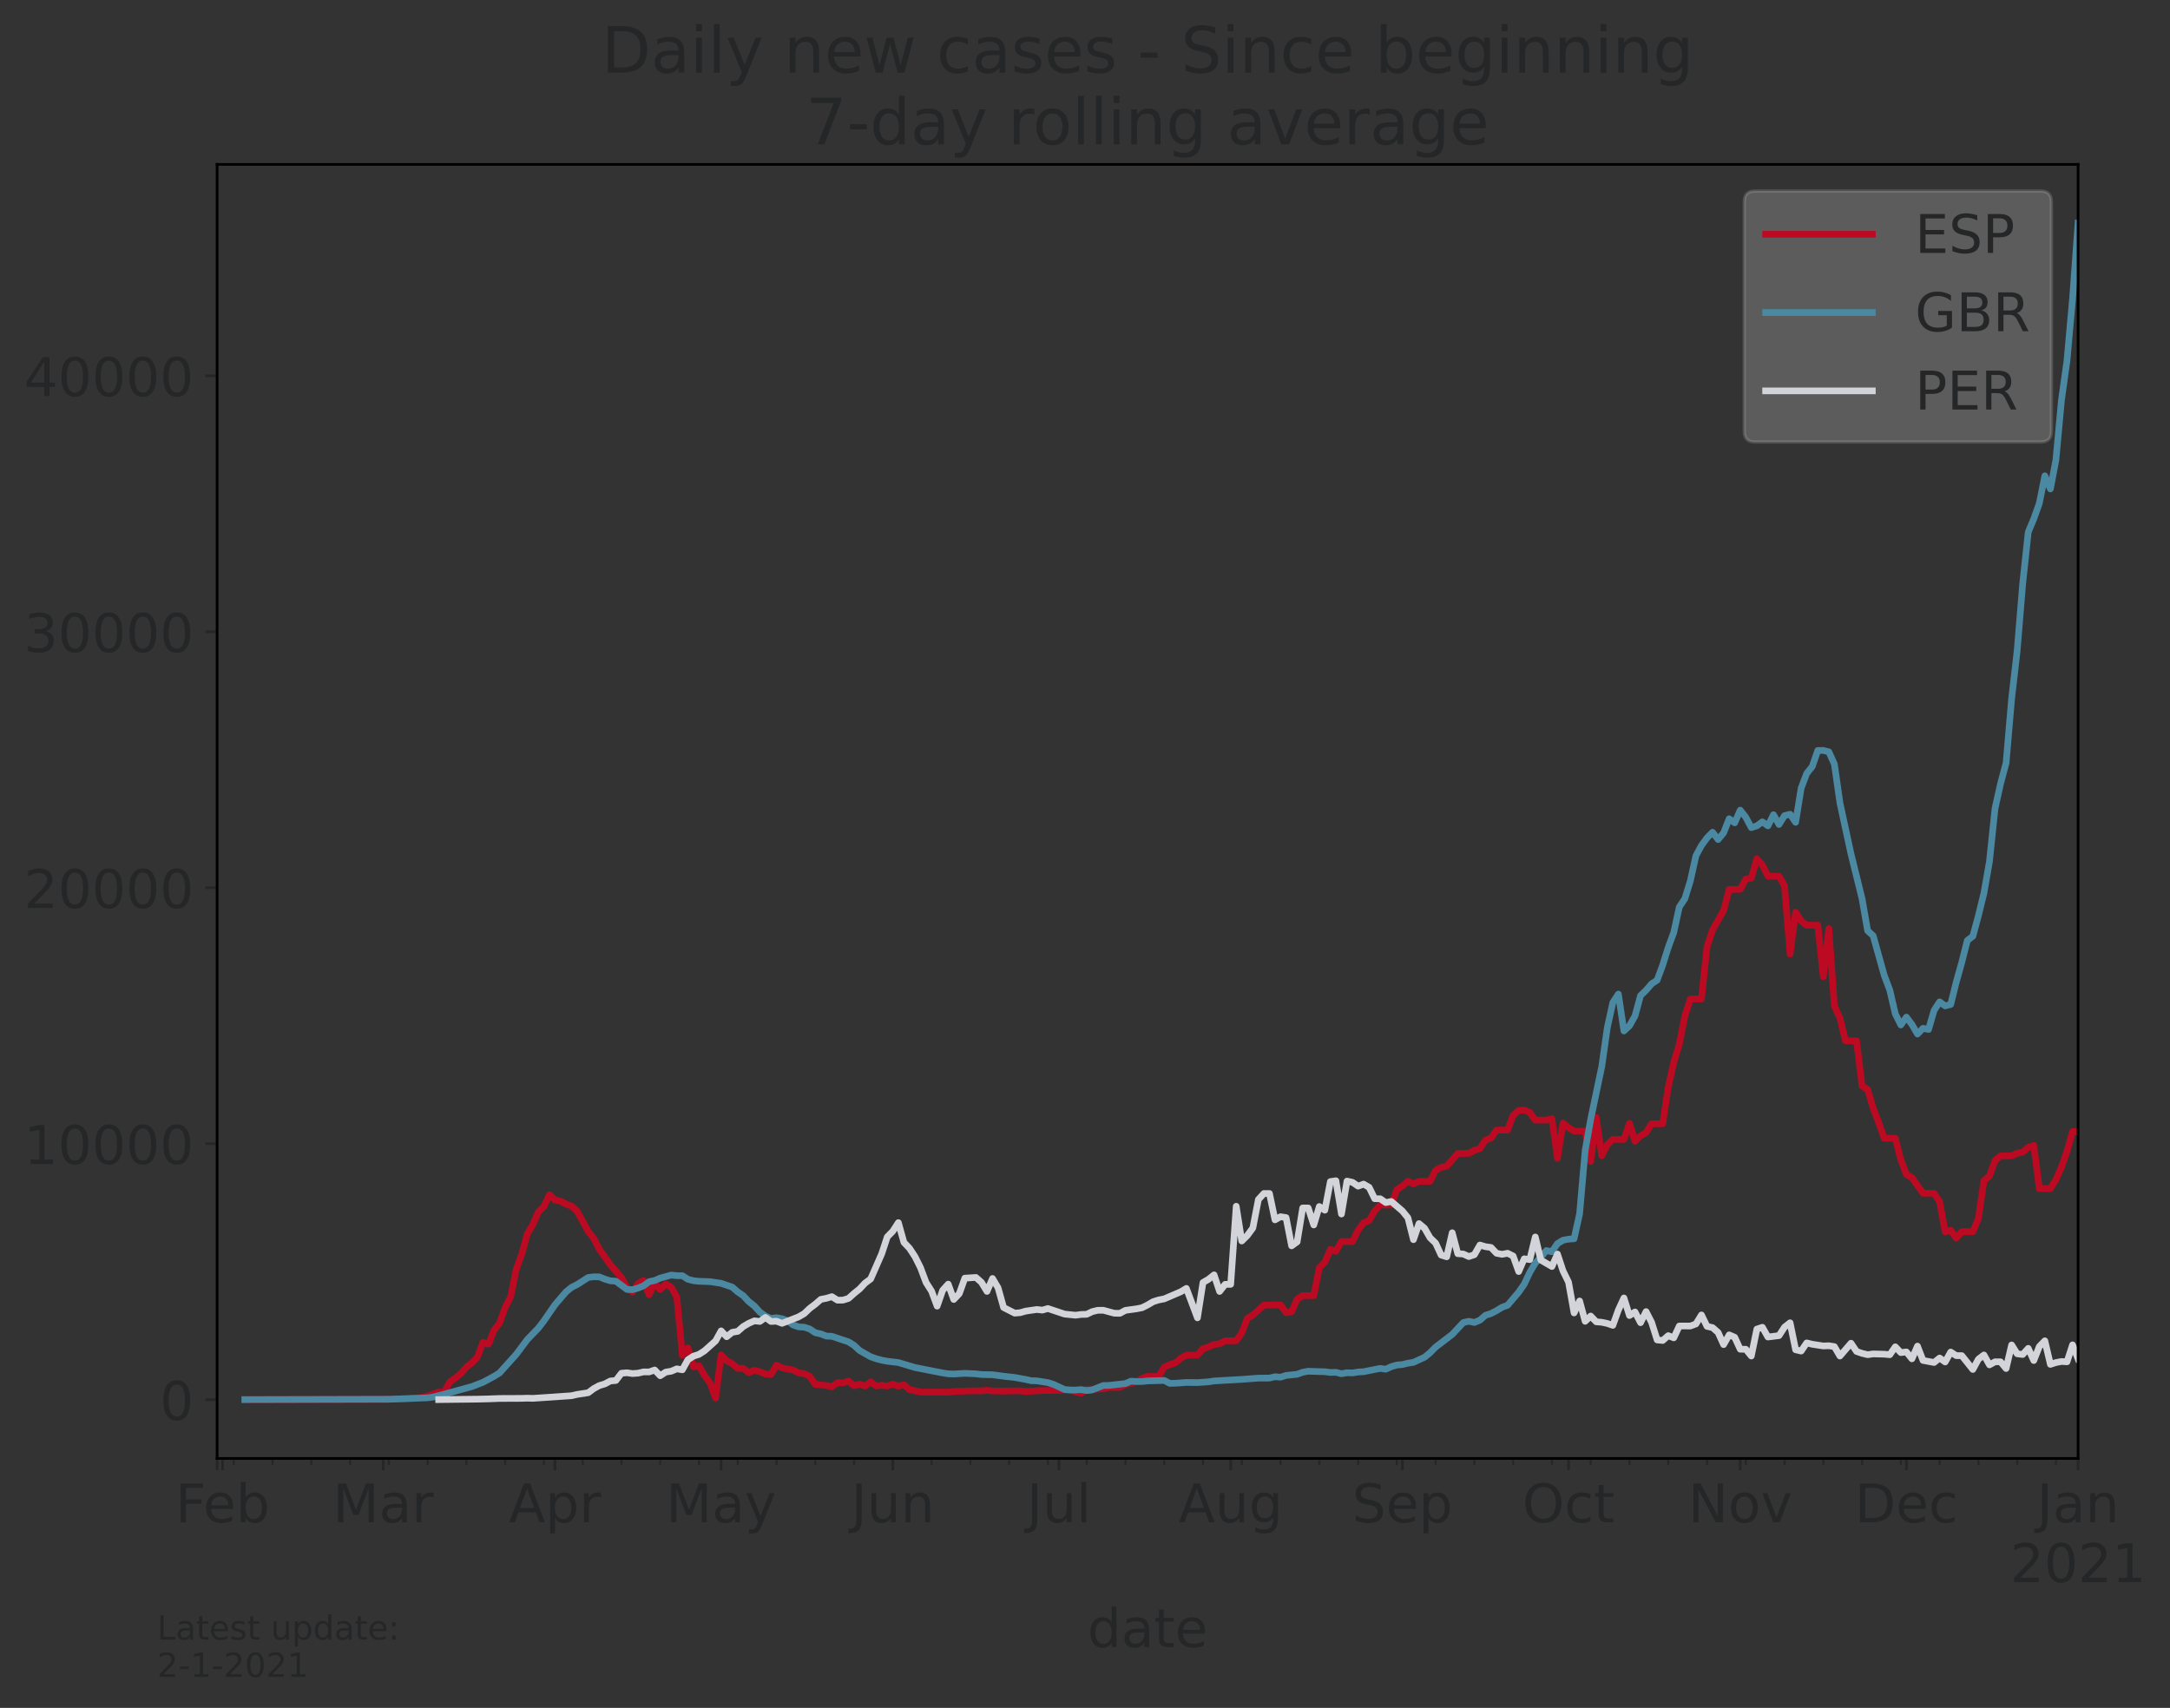 <?xml version="1.0" encoding="utf-8" standalone="no"?>
<!DOCTYPE svg PUBLIC "-//W3C//DTD SVG 1.1//EN"
  "http://www.w3.org/Graphics/SVG/1.1/DTD/svg11.dtd">
<!-- Created with matplotlib (https://matplotlib.org/) -->
<svg height="512.168pt" version="1.1" viewBox="0 0 650.66 512.168" width="650.66pt" xmlns="http://www.w3.org/2000/svg" xmlns:xlink="http://www.w3.org/1999/xlink">
 <rect x="0" y="0" width="650.66" height="512.168" fill="#333333" stroke="none"/>
 <defs>
  <style type="text/css">*{stroke-linecap:butt;stroke-linejoin:round;}</style>
 </defs>
 <g id="figure_1">
  <g id="patch_1">
   <path d="M 0 512.168 
L 650.66 512.168 
L 650.66 0 
L 0 0 
z
" style="fill:none;"/>
  </g>
  <g id="axes_1">
   <g id="patch_2">
    <path d="M 65.1 437.369 
L 623.1 437.369 
L 623.1 49.289 
L 65.1 49.289 
z
" style="fill:none;"/>
   </g>
   <g id="matplotlib.axis_1">
    <g id="xtick_1">
     <g id="line2d_1">
      <defs>
       <path d="M 0 0 
L 0 3.5 
" id="m1f6409e20d" style="stroke:#252627;stroke-width:0.8;"/>
      </defs>
      <g>
       <use style="fill:#252627;stroke:#252627;stroke-width:0.8;" x="65.1" xlink:href="#m1f6409e20d" y="437.369"/>
      </g>
     </g>
    </g>
    <g id="xtick_2">
     <g id="line2d_2">
      <g>
       <use style="fill:#252627;stroke:#252627;stroke-width:0.8;" x="66.761" xlink:href="#m1f6409e20d" y="437.369"/>
      </g>
     </g>
     <g id="text_1">
      <!-- Feb -->
      <g style="fill:#252627;" transform="translate(52.598 456.526)scale(0.16 -0.16)">
       <defs>
        <path d="M 9.812 72.906 
L 51.703 72.906 
L 51.703 64.594 
L 19.672 64.594 
L 19.672 43.109 
L 48.578 43.109 
L 48.578 34.812 
L 19.672 34.812 
L 19.672 0 
L 9.812 0 
z
" id="DejaVuSans-70"/>
        <path d="M 56.203 29.594 
L 56.203 25.203 
L 14.891 25.203 
Q 15.484 15.922 20.484 11.062 
Q 25.484 6.203 34.422 6.203 
Q 39.594 6.203 44.453 7.469 
Q 49.312 8.734 54.109 11.281 
L 54.109 2.781 
Q 49.266 0.734 44.188 -0.344 
Q 39.109 -1.422 33.891 -1.422 
Q 20.797 -1.422 13.156 6.188 
Q 5.516 13.812 5.516 26.812 
Q 5.516 40.234 12.766 48.109 
Q 20.016 56 32.328 56 
Q 43.359 56 49.781 48.891 
Q 56.203 41.797 56.203 29.594 
z
M 47.219 32.234 
Q 47.125 39.594 43.094 43.984 
Q 39.062 48.391 32.422 48.391 
Q 24.906 48.391 20.391 44.141 
Q 15.875 39.891 15.188 32.172 
z
" id="DejaVuSans-101"/>
        <path d="M 48.688 27.297 
Q 48.688 37.203 44.609 42.844 
Q 40.531 48.484 33.406 48.484 
Q 26.266 48.484 22.188 42.844 
Q 18.109 37.203 18.109 27.297 
Q 18.109 17.391 22.188 11.75 
Q 26.266 6.109 33.406 6.109 
Q 40.531 6.109 44.609 11.75 
Q 48.688 17.391 48.688 27.297 
z
M 18.109 46.391 
Q 20.953 51.266 25.266 53.625 
Q 29.594 56 35.594 56 
Q 45.562 56 51.781 48.094 
Q 58.016 40.188 58.016 27.297 
Q 58.016 14.406 51.781 6.484 
Q 45.562 -1.422 35.594 -1.422 
Q 29.594 -1.422 25.266 0.953 
Q 20.953 3.328 18.109 8.203 
L 18.109 0 
L 9.078 0 
L 9.078 75.984 
L 18.109 75.984 
z
" id="DejaVuSans-98"/>
       </defs>
       <use xlink:href="#DejaVuSans-70"/>
       <use x="52.02" xlink:href="#DejaVuSans-101"/>
       <use x="113.543" xlink:href="#DejaVuSans-98"/>
      </g>
     </g>
    </g>
    <g id="xtick_3">
     <g id="line2d_3">
      <g>
       <use style="fill:#252627;stroke:#252627;stroke-width:0.8;" x="114.921" xlink:href="#m1f6409e20d" y="437.369"/>
      </g>
     </g>
     <g id="text_2">
      <!-- Mar -->
      <g style="fill:#252627;" transform="translate(99.828 456.526)scale(0.16 -0.16)">
       <defs>
        <path d="M 9.812 72.906 
L 24.516 72.906 
L 43.109 23.297 
L 61.812 72.906 
L 76.516 72.906 
L 76.516 0 
L 66.891 0 
L 66.891 64.016 
L 48.094 14.016 
L 38.188 14.016 
L 19.391 64.016 
L 19.391 0 
L 9.812 0 
z
" id="DejaVuSans-77"/>
        <path d="M 34.281 27.484 
Q 23.391 27.484 19.188 25 
Q 14.984 22.516 14.984 16.5 
Q 14.984 11.719 18.141 8.906 
Q 21.297 6.109 26.703 6.109 
Q 34.188 6.109 38.703 11.406 
Q 43.219 16.703 43.219 25.484 
L 43.219 27.484 
z
M 52.203 31.203 
L 52.203 0 
L 43.219 0 
L 43.219 8.297 
Q 40.141 3.328 35.547 0.953 
Q 30.953 -1.422 24.312 -1.422 
Q 15.922 -1.422 10.953 3.297 
Q 6 8.016 6 15.922 
Q 6 25.141 12.172 29.828 
Q 18.359 34.516 30.609 34.516 
L 43.219 34.516 
L 43.219 35.406 
Q 43.219 41.609 39.141 45 
Q 35.062 48.391 27.688 48.391 
Q 23 48.391 18.547 47.266 
Q 14.109 46.141 10.016 43.891 
L 10.016 52.203 
Q 14.938 54.109 19.578 55.047 
Q 24.219 56 28.609 56 
Q 40.484 56 46.344 49.844 
Q 52.203 43.703 52.203 31.203 
z
" id="DejaVuSans-97"/>
        <path d="M 41.109 46.297 
Q 39.594 47.172 37.812 47.578 
Q 36.031 48 33.891 48 
Q 26.266 48 22.188 43.047 
Q 18.109 38.094 18.109 28.812 
L 18.109 0 
L 9.078 0 
L 9.078 54.688 
L 18.109 54.688 
L 18.109 46.188 
Q 20.953 51.172 25.484 53.578 
Q 30.031 56 36.531 56 
Q 37.453 56 38.578 55.875 
Q 39.703 55.766 41.062 55.516 
z
" id="DejaVuSans-114"/>
       </defs>
       <use xlink:href="#DejaVuSans-77"/>
       <use x="86.279" xlink:href="#DejaVuSans-97"/>
       <use x="147.559" xlink:href="#DejaVuSans-114"/>
      </g>
     </g>
    </g>
    <g id="xtick_4">
     <g id="line2d_4">
      <g>
       <use style="fill:#252627;stroke:#252627;stroke-width:0.8;" x="166.404" xlink:href="#m1f6409e20d" y="437.369"/>
      </g>
     </g>
     <g id="text_3">
      <!-- Apr -->
      <g style="fill:#252627;" transform="translate(152.564 456.526)scale(0.16 -0.16)">
       <defs>
        <path d="M 34.188 63.188 
L 20.797 26.906 
L 47.609 26.906 
z
M 28.609 72.906 
L 39.797 72.906 
L 67.578 0 
L 57.328 0 
L 50.688 18.703 
L 17.828 18.703 
L 11.188 0 
L 0.781 0 
z
" id="DejaVuSans-65"/>
        <path d="M 18.109 8.203 
L 18.109 -20.797 
L 9.078 -20.797 
L 9.078 54.688 
L 18.109 54.688 
L 18.109 46.391 
Q 20.953 51.266 25.266 53.625 
Q 29.594 56 35.594 56 
Q 45.562 56 51.781 48.094 
Q 58.016 40.188 58.016 27.297 
Q 58.016 14.406 51.781 6.484 
Q 45.562 -1.422 35.594 -1.422 
Q 29.594 -1.422 25.266 0.953 
Q 20.953 3.328 18.109 8.203 
z
M 48.688 27.297 
Q 48.688 37.203 44.609 42.844 
Q 40.531 48.484 33.406 48.484 
Q 26.266 48.484 22.188 42.844 
Q 18.109 37.203 18.109 27.297 
Q 18.109 17.391 22.188 11.75 
Q 26.266 6.109 33.406 6.109 
Q 40.531 6.109 44.609 11.75 
Q 48.688 17.391 48.688 27.297 
z
" id="DejaVuSans-112"/>
       </defs>
       <use xlink:href="#DejaVuSans-65"/>
       <use x="68.408" xlink:href="#DejaVuSans-112"/>
       <use x="131.885" xlink:href="#DejaVuSans-114"/>
      </g>
     </g>
    </g>
    <g id="xtick_5">
     <g id="line2d_5">
      <g>
       <use style="fill:#252627;stroke:#252627;stroke-width:0.8;" x="216.225" xlink:href="#m1f6409e20d" y="437.369"/>
      </g>
     </g>
     <g id="text_4">
      <!-- May -->
      <g style="fill:#252627;" transform="translate(199.685 456.526)scale(0.16 -0.16)">
       <defs>
        <path d="M 32.172 -5.078 
Q 28.375 -14.844 24.75 -17.812 
Q 21.141 -20.797 15.094 -20.797 
L 7.906 -20.797 
L 7.906 -13.281 
L 13.188 -13.281 
Q 16.891 -13.281 18.938 -11.516 
Q 21 -9.766 23.484 -3.219 
L 25.094 0.875 
L 2.984 54.688 
L 12.5 54.688 
L 29.594 11.922 
L 46.688 54.688 
L 56.203 54.688 
z
" id="DejaVuSans-121"/>
       </defs>
       <use xlink:href="#DejaVuSans-77"/>
       <use x="86.279" xlink:href="#DejaVuSans-97"/>
       <use x="147.559" xlink:href="#DejaVuSans-121"/>
      </g>
     </g>
    </g>
    <g id="xtick_6">
     <g id="line2d_6">
      <g>
       <use style="fill:#252627;stroke:#252627;stroke-width:0.8;" x="267.707" xlink:href="#m1f6409e20d" y="437.369"/>
      </g>
     </g>
     <g id="text_5">
      <!-- Jun -->
      <g style="fill:#252627;" transform="translate(255.207 456.526)scale(0.16 -0.16)">
       <defs>
        <path d="M 9.812 72.906 
L 19.672 72.906 
L 19.672 5.078 
Q 19.672 -8.109 14.672 -14.062 
Q 9.672 -20.016 -1.422 -20.016 
L -5.172 -20.016 
L -5.172 -11.719 
L -2.094 -11.719 
Q 4.438 -11.719 7.125 -8.047 
Q 9.812 -4.391 9.812 5.078 
z
" id="DejaVuSans-74"/>
        <path d="M 8.5 21.578 
L 8.5 54.688 
L 17.484 54.688 
L 17.484 21.922 
Q 17.484 14.156 20.5 10.266 
Q 23.531 6.391 29.594 6.391 
Q 36.859 6.391 41.078 11.031 
Q 45.312 15.672 45.312 23.688 
L 45.312 54.688 
L 54.297 54.688 
L 54.297 0 
L 45.312 0 
L 45.312 8.406 
Q 42.047 3.422 37.719 1 
Q 33.406 -1.422 27.688 -1.422 
Q 18.266 -1.422 13.375 4.438 
Q 8.5 10.297 8.5 21.578 
z
M 31.109 56 
z
" id="DejaVuSans-117"/>
        <path d="M 54.891 33.016 
L 54.891 0 
L 45.906 0 
L 45.906 32.719 
Q 45.906 40.484 42.875 44.328 
Q 39.844 48.188 33.797 48.188 
Q 26.516 48.188 22.312 43.547 
Q 18.109 38.922 18.109 30.906 
L 18.109 0 
L 9.078 0 
L 9.078 54.688 
L 18.109 54.688 
L 18.109 46.188 
Q 21.344 51.125 25.703 53.562 
Q 30.078 56 35.797 56 
Q 45.219 56 50.047 50.172 
Q 54.891 44.344 54.891 33.016 
z
" id="DejaVuSans-110"/>
       </defs>
       <use xlink:href="#DejaVuSans-74"/>
       <use x="29.492" xlink:href="#DejaVuSans-117"/>
       <use x="92.871" xlink:href="#DejaVuSans-110"/>
      </g>
     </g>
    </g>
    <g id="xtick_7">
     <g id="line2d_7">
      <g>
       <use style="fill:#252627;stroke:#252627;stroke-width:0.8;" x="317.529" xlink:href="#m1f6409e20d" y="437.369"/>
      </g>
     </g>
     <g id="text_6">
      <!-- Jul -->
      <g style="fill:#252627;" transform="translate(307.876 456.526)scale(0.16 -0.16)">
       <defs>
        <path d="M 9.422 75.984 
L 18.406 75.984 
L 18.406 0 
L 9.422 0 
z
" id="DejaVuSans-108"/>
       </defs>
       <use xlink:href="#DejaVuSans-74"/>
       <use x="29.492" xlink:href="#DejaVuSans-117"/>
       <use x="92.871" xlink:href="#DejaVuSans-108"/>
      </g>
     </g>
    </g>
    <g id="xtick_8">
     <g id="line2d_8">
      <g>
       <use style="fill:#252627;stroke:#252627;stroke-width:0.8;" x="369.011" xlink:href="#m1f6409e20d" y="437.369"/>
      </g>
     </g>
     <g id="text_7">
      <!-- Aug -->
      <g style="fill:#252627;" transform="translate(353.389 456.526)scale(0.16 -0.16)">
       <defs>
        <path d="M 45.406 27.984 
Q 45.406 37.75 41.375 43.109 
Q 37.359 48.484 30.078 48.484 
Q 22.859 48.484 18.828 43.109 
Q 14.797 37.75 14.797 27.984 
Q 14.797 18.266 18.828 12.891 
Q 22.859 7.516 30.078 7.516 
Q 37.359 7.516 41.375 12.891 
Q 45.406 18.266 45.406 27.984 
z
M 54.391 6.781 
Q 54.391 -7.172 48.188 -13.984 
Q 42 -20.797 29.203 -20.797 
Q 24.469 -20.797 20.266 -20.094 
Q 16.062 -19.391 12.109 -17.922 
L 12.109 -9.188 
Q 16.062 -11.328 19.922 -12.344 
Q 23.781 -13.375 27.781 -13.375 
Q 36.625 -13.375 41.016 -8.766 
Q 45.406 -4.156 45.406 5.172 
L 45.406 9.625 
Q 42.625 4.781 38.281 2.391 
Q 33.938 0 27.875 0 
Q 17.828 0 11.672 7.656 
Q 5.516 15.328 5.516 27.984 
Q 5.516 40.672 11.672 48.328 
Q 17.828 56 27.875 56 
Q 33.938 56 38.281 53.609 
Q 42.625 51.219 45.406 46.391 
L 45.406 54.688 
L 54.391 54.688 
z
" id="DejaVuSans-103"/>
       </defs>
       <use xlink:href="#DejaVuSans-65"/>
       <use x="68.408" xlink:href="#DejaVuSans-117"/>
       <use x="131.787" xlink:href="#DejaVuSans-103"/>
      </g>
     </g>
    </g>
    <g id="xtick_9">
     <g id="line2d_9">
      <g>
       <use style="fill:#252627;stroke:#252627;stroke-width:0.8;" x="420.493" xlink:href="#m1f6409e20d" y="437.369"/>
      </g>
     </g>
     <g id="text_8">
      <!-- Sep -->
      <g style="fill:#252627;" transform="translate(405.413 456.526)scale(0.16 -0.16)">
       <defs>
        <path d="M 53.516 70.516 
L 53.516 60.891 
Q 47.906 63.578 42.922 64.891 
Q 37.938 66.219 33.297 66.219 
Q 25.25 66.219 20.875 63.094 
Q 16.5 59.969 16.5 54.203 
Q 16.5 49.359 19.406 46.891 
Q 22.312 44.438 30.422 42.922 
L 36.375 41.703 
Q 47.406 39.594 52.656 34.297 
Q 57.906 29 57.906 20.125 
Q 57.906 9.516 50.797 4.047 
Q 43.703 -1.422 29.984 -1.422 
Q 24.812 -1.422 18.969 -0.25 
Q 13.141 0.922 6.891 3.219 
L 6.891 13.375 
Q 12.891 10.016 18.656 8.297 
Q 24.422 6.594 29.984 6.594 
Q 38.422 6.594 43.016 9.906 
Q 47.609 13.234 47.609 19.391 
Q 47.609 24.75 44.312 27.781 
Q 41.016 30.812 33.5 32.328 
L 27.484 33.5 
Q 16.453 35.688 11.516 40.375 
Q 6.594 45.062 6.594 53.422 
Q 6.594 63.094 13.406 68.656 
Q 20.219 74.219 32.172 74.219 
Q 37.312 74.219 42.625 73.281 
Q 47.953 72.359 53.516 70.516 
z
" id="DejaVuSans-83"/>
       </defs>
       <use xlink:href="#DejaVuSans-83"/>
       <use x="63.477" xlink:href="#DejaVuSans-101"/>
       <use x="125" xlink:href="#DejaVuSans-112"/>
      </g>
     </g>
    </g>
    <g id="xtick_10">
     <g id="line2d_10">
      <g>
       <use style="fill:#252627;stroke:#252627;stroke-width:0.8;" x="470.314" xlink:href="#m1f6409e20d" y="437.369"/>
      </g>
     </g>
     <g id="text_9">
      <!-- Oct -->
      <g style="fill:#252627;" transform="translate(456.482 456.526)scale(0.16 -0.16)">
       <defs>
        <path d="M 39.406 66.219 
Q 28.656 66.219 22.328 58.203 
Q 16.016 50.203 16.016 36.375 
Q 16.016 22.609 22.328 14.594 
Q 28.656 6.594 39.406 6.594 
Q 50.141 6.594 56.422 14.594 
Q 62.703 22.609 62.703 36.375 
Q 62.703 50.203 56.422 58.203 
Q 50.141 66.219 39.406 66.219 
z
M 39.406 74.219 
Q 54.734 74.219 63.906 63.938 
Q 73.094 53.656 73.094 36.375 
Q 73.094 19.141 63.906 8.859 
Q 54.734 -1.422 39.406 -1.422 
Q 24.031 -1.422 14.812 8.828 
Q 5.609 19.094 5.609 36.375 
Q 5.609 53.656 14.812 63.938 
Q 24.031 74.219 39.406 74.219 
z
" id="DejaVuSans-79"/>
        <path d="M 48.781 52.594 
L 48.781 44.188 
Q 44.969 46.297 41.141 47.344 
Q 37.312 48.391 33.406 48.391 
Q 24.656 48.391 19.812 42.844 
Q 14.984 37.312 14.984 27.297 
Q 14.984 17.281 19.812 11.734 
Q 24.656 6.203 33.406 6.203 
Q 37.312 6.203 41.141 7.25 
Q 44.969 8.297 48.781 10.406 
L 48.781 2.094 
Q 45.016 0.344 40.984 -0.531 
Q 36.969 -1.422 32.422 -1.422 
Q 20.062 -1.422 12.781 6.344 
Q 5.516 14.109 5.516 27.297 
Q 5.516 40.672 12.859 48.328 
Q 20.219 56 33.016 56 
Q 37.156 56 41.109 55.141 
Q 45.062 54.297 48.781 52.594 
z
" id="DejaVuSans-99"/>
        <path d="M 18.312 70.219 
L 18.312 54.688 
L 36.812 54.688 
L 36.812 47.703 
L 18.312 47.703 
L 18.312 18.016 
Q 18.312 11.328 20.141 9.422 
Q 21.969 7.516 27.594 7.516 
L 36.812 7.516 
L 36.812 0 
L 27.594 0 
Q 17.188 0 13.234 3.875 
Q 9.281 7.766 9.281 18.016 
L 9.281 47.703 
L 2.688 47.703 
L 2.688 54.688 
L 9.281 54.688 
L 9.281 70.219 
z
" id="DejaVuSans-116"/>
       </defs>
       <use xlink:href="#DejaVuSans-79"/>
       <use x="78.711" xlink:href="#DejaVuSans-99"/>
       <use x="133.691" xlink:href="#DejaVuSans-116"/>
      </g>
     </g>
    </g>
    <g id="xtick_11">
     <g id="line2d_11">
      <g>
       <use style="fill:#252627;stroke:#252627;stroke-width:0.8;" x="521.796" xlink:href="#m1f6409e20d" y="437.369"/>
      </g>
     </g>
     <g id="text_10">
      <!-- Nov -->
      <g style="fill:#252627;" transform="translate(506.181 456.526)scale(0.16 -0.16)">
       <defs>
        <path d="M 9.812 72.906 
L 23.094 72.906 
L 55.422 11.922 
L 55.422 72.906 
L 64.984 72.906 
L 64.984 0 
L 51.703 0 
L 19.391 60.984 
L 19.391 0 
L 9.812 0 
z
" id="DejaVuSans-78"/>
        <path d="M 30.609 48.391 
Q 23.391 48.391 19.188 42.75 
Q 14.984 37.109 14.984 27.297 
Q 14.984 17.484 19.156 11.844 
Q 23.344 6.203 30.609 6.203 
Q 37.797 6.203 41.984 11.859 
Q 46.188 17.531 46.188 27.297 
Q 46.188 37.016 41.984 42.703 
Q 37.797 48.391 30.609 48.391 
z
M 30.609 56 
Q 42.328 56 49.016 48.375 
Q 55.719 40.766 55.719 27.297 
Q 55.719 13.875 49.016 6.219 
Q 42.328 -1.422 30.609 -1.422 
Q 18.844 -1.422 12.172 6.219 
Q 5.516 13.875 5.516 27.297 
Q 5.516 40.766 12.172 48.375 
Q 18.844 56 30.609 56 
z
" id="DejaVuSans-111"/>
        <path d="M 2.984 54.688 
L 12.5 54.688 
L 29.594 8.797 
L 46.688 54.688 
L 56.203 54.688 
L 35.688 0 
L 23.484 0 
z
" id="DejaVuSans-118"/>
       </defs>
       <use xlink:href="#DejaVuSans-78"/>
       <use x="74.805" xlink:href="#DejaVuSans-111"/>
       <use x="135.986" xlink:href="#DejaVuSans-118"/>
      </g>
     </g>
    </g>
    <g id="xtick_12">
     <g id="line2d_12">
      <g>
       <use style="fill:#252627;stroke:#252627;stroke-width:0.8;" x="571.618" xlink:href="#m1f6409e20d" y="437.369"/>
      </g>
     </g>
     <g id="text_11">
      <!-- Dec -->
      <g style="fill:#252627;" transform="translate(556.137 456.526)scale(0.16 -0.16)">
       <defs>
        <path d="M 19.672 64.797 
L 19.672 8.109 
L 31.594 8.109 
Q 46.688 8.109 53.688 14.938 
Q 60.688 21.781 60.688 36.531 
Q 60.688 51.172 53.688 57.984 
Q 46.688 64.797 31.594 64.797 
z
M 9.812 72.906 
L 30.078 72.906 
Q 51.266 72.906 61.172 64.094 
Q 71.094 55.281 71.094 36.531 
Q 71.094 17.672 61.125 8.828 
Q 51.172 0 30.078 0 
L 9.812 0 
z
" id="DejaVuSans-68"/>
       </defs>
       <use xlink:href="#DejaVuSans-68"/>
       <use x="77.002" xlink:href="#DejaVuSans-101"/>
       <use x="138.525" xlink:href="#DejaVuSans-99"/>
      </g>
     </g>
    </g>
    <g id="xtick_13">
     <g id="line2d_13">
      <g>
       <use style="fill:#252627;stroke:#252627;stroke-width:0.8;" x="623.1" xlink:href="#m1f6409e20d" y="437.369"/>
      </g>
     </g>
     <g id="text_12">
      <!-- Jan -->
      <g style="fill:#252627;" transform="translate(610.768 456.526)scale(0.16 -0.16)">
       <use xlink:href="#DejaVuSans-74"/>
       <use x="29.492" xlink:href="#DejaVuSans-97"/>
       <use x="90.771" xlink:href="#DejaVuSans-110"/>
      </g>
      <!-- 2021 -->
      <g style="fill:#252627;" transform="translate(602.74 474.443)scale(0.16 -0.16)">
       <defs>
        <path d="M 19.188 8.297 
L 53.609 8.297 
L 53.609 0 
L 7.328 0 
L 7.328 8.297 
Q 12.938 14.109 22.625 23.891 
Q 32.328 33.688 34.812 36.531 
Q 39.547 41.844 41.422 45.531 
Q 43.312 49.219 43.312 52.781 
Q 43.312 58.594 39.234 62.25 
Q 35.156 65.922 28.609 65.922 
Q 23.969 65.922 18.812 64.312 
Q 13.672 62.703 7.812 59.422 
L 7.812 69.391 
Q 13.766 71.781 18.938 73 
Q 24.125 74.219 28.422 74.219 
Q 39.75 74.219 46.484 68.547 
Q 53.219 62.891 53.219 53.422 
Q 53.219 48.922 51.531 44.891 
Q 49.859 40.875 45.406 35.406 
Q 44.188 33.984 37.641 27.219 
Q 31.109 20.453 19.188 8.297 
z
" id="DejaVuSans-50"/>
        <path d="M 31.781 66.406 
Q 24.172 66.406 20.328 58.906 
Q 16.5 51.422 16.5 36.375 
Q 16.5 21.391 20.328 13.891 
Q 24.172 6.391 31.781 6.391 
Q 39.453 6.391 43.281 13.891 
Q 47.125 21.391 47.125 36.375 
Q 47.125 51.422 43.281 58.906 
Q 39.453 66.406 31.781 66.406 
z
M 31.781 74.219 
Q 44.047 74.219 50.516 64.516 
Q 56.984 54.828 56.984 36.375 
Q 56.984 17.969 50.516 8.266 
Q 44.047 -1.422 31.781 -1.422 
Q 19.531 -1.422 13.062 8.266 
Q 6.594 17.969 6.594 36.375 
Q 6.594 54.828 13.062 64.516 
Q 19.531 74.219 31.781 74.219 
z
" id="DejaVuSans-48"/>
        <path d="M 12.406 8.297 
L 28.516 8.297 
L 28.516 63.922 
L 10.984 60.406 
L 10.984 69.391 
L 28.422 72.906 
L 38.281 72.906 
L 38.281 8.297 
L 54.391 8.297 
L 54.391 0 
L 12.406 0 
z
" id="DejaVuSans-49"/>
       </defs>
       <use xlink:href="#DejaVuSans-50"/>
       <use x="63.623" xlink:href="#DejaVuSans-48"/>
       <use x="127.246" xlink:href="#DejaVuSans-50"/>
       <use x="190.869" xlink:href="#DejaVuSans-49"/>
      </g>
     </g>
    </g>
    <g id="xtick_14">
     <g id="line2d_14">
      <defs>
       <path d="M 0 0 
L 0 2 
" id="m158f4d9f39" style="stroke:#252627;stroke-width:0.6;"/>
      </defs>
      <g>
       <use style="fill:#252627;stroke:#252627;stroke-width:0.6;" x="70.082" xlink:href="#m158f4d9f39" y="437.369"/>
      </g>
     </g>
    </g>
    <g id="xtick_15">
     <g id="line2d_15">
      <g>
       <use style="fill:#252627;stroke:#252627;stroke-width:0.6;" x="81.707" xlink:href="#m158f4d9f39" y="437.369"/>
      </g>
     </g>
    </g>
    <g id="xtick_16">
     <g id="line2d_16">
      <g>
       <use style="fill:#252627;stroke:#252627;stroke-width:0.6;" x="93.332" xlink:href="#m158f4d9f39" y="437.369"/>
      </g>
     </g>
    </g>
    <g id="xtick_17">
     <g id="line2d_17">
      <g>
       <use style="fill:#252627;stroke:#252627;stroke-width:0.6;" x="104.957" xlink:href="#m158f4d9f39" y="437.369"/>
      </g>
     </g>
    </g>
    <g id="xtick_18">
     <g id="line2d_18">
      <g>
       <use style="fill:#252627;stroke:#252627;stroke-width:0.6;" x="116.582" xlink:href="#m158f4d9f39" y="437.369"/>
      </g>
     </g>
    </g>
    <g id="xtick_19">
     <g id="line2d_19">
      <g>
       <use style="fill:#252627;stroke:#252627;stroke-width:0.6;" x="128.207" xlink:href="#m158f4d9f39" y="437.369"/>
      </g>
     </g>
    </g>
    <g id="xtick_20">
     <g id="line2d_20">
      <g>
       <use style="fill:#252627;stroke:#252627;stroke-width:0.6;" x="139.832" xlink:href="#m158f4d9f39" y="437.369"/>
      </g>
     </g>
    </g>
    <g id="xtick_21">
     <g id="line2d_21">
      <g>
       <use style="fill:#252627;stroke:#252627;stroke-width:0.6;" x="151.457" xlink:href="#m158f4d9f39" y="437.369"/>
      </g>
     </g>
    </g>
    <g id="xtick_22">
     <g id="line2d_22">
      <g>
       <use style="fill:#252627;stroke:#252627;stroke-width:0.6;" x="163.082" xlink:href="#m158f4d9f39" y="437.369"/>
      </g>
     </g>
    </g>
    <g id="xtick_23">
     <g id="line2d_23">
      <g>
       <use style="fill:#252627;stroke:#252627;stroke-width:0.6;" x="174.707" xlink:href="#m158f4d9f39" y="437.369"/>
      </g>
     </g>
    </g>
    <g id="xtick_24">
     <g id="line2d_24">
      <g>
       <use style="fill:#252627;stroke:#252627;stroke-width:0.6;" x="186.332" xlink:href="#m158f4d9f39" y="437.369"/>
      </g>
     </g>
    </g>
    <g id="xtick_25">
     <g id="line2d_25">
      <g>
       <use style="fill:#252627;stroke:#252627;stroke-width:0.6;" x="197.957" xlink:href="#m158f4d9f39" y="437.369"/>
      </g>
     </g>
    </g>
    <g id="xtick_26">
     <g id="line2d_26">
      <g>
       <use style="fill:#252627;stroke:#252627;stroke-width:0.6;" x="209.582" xlink:href="#m158f4d9f39" y="437.369"/>
      </g>
     </g>
    </g>
    <g id="xtick_27">
     <g id="line2d_27">
      <g>
       <use style="fill:#252627;stroke:#252627;stroke-width:0.6;" x="221.207" xlink:href="#m158f4d9f39" y="437.369"/>
      </g>
     </g>
    </g>
    <g id="xtick_28">
     <g id="line2d_28">
      <g>
       <use style="fill:#252627;stroke:#252627;stroke-width:0.6;" x="232.832" xlink:href="#m158f4d9f39" y="437.369"/>
      </g>
     </g>
    </g>
    <g id="xtick_29">
     <g id="line2d_29">
      <g>
       <use style="fill:#252627;stroke:#252627;stroke-width:0.6;" x="244.457" xlink:href="#m158f4d9f39" y="437.369"/>
      </g>
     </g>
    </g>
    <g id="xtick_30">
     <g id="line2d_30">
      <g>
       <use style="fill:#252627;stroke:#252627;stroke-width:0.6;" x="256.082" xlink:href="#m158f4d9f39" y="437.369"/>
      </g>
     </g>
    </g>
    <g id="xtick_31">
     <g id="line2d_31">
      <g>
       <use style="fill:#252627;stroke:#252627;stroke-width:0.6;" x="279.332" xlink:href="#m158f4d9f39" y="437.369"/>
      </g>
     </g>
    </g>
    <g id="xtick_32">
     <g id="line2d_32">
      <g>
       <use style="fill:#252627;stroke:#252627;stroke-width:0.6;" x="290.957" xlink:href="#m158f4d9f39" y="437.369"/>
      </g>
     </g>
    </g>
    <g id="xtick_33">
     <g id="line2d_33">
      <g>
       <use style="fill:#252627;stroke:#252627;stroke-width:0.6;" x="302.582" xlink:href="#m158f4d9f39" y="437.369"/>
      </g>
     </g>
    </g>
    <g id="xtick_34">
     <g id="line2d_34">
      <g>
       <use style="fill:#252627;stroke:#252627;stroke-width:0.6;" x="314.207" xlink:href="#m158f4d9f39" y="437.369"/>
      </g>
     </g>
    </g>
    <g id="xtick_35">
     <g id="line2d_35">
      <g>
       <use style="fill:#252627;stroke:#252627;stroke-width:0.6;" x="325.832" xlink:href="#m158f4d9f39" y="437.369"/>
      </g>
     </g>
    </g>
    <g id="xtick_36">
     <g id="line2d_36">
      <g>
       <use style="fill:#252627;stroke:#252627;stroke-width:0.6;" x="337.457" xlink:href="#m158f4d9f39" y="437.369"/>
      </g>
     </g>
    </g>
    <g id="xtick_37">
     <g id="line2d_37">
      <g>
       <use style="fill:#252627;stroke:#252627;stroke-width:0.6;" x="349.082" xlink:href="#m158f4d9f39" y="437.369"/>
      </g>
     </g>
    </g>
    <g id="xtick_38">
     <g id="line2d_38">
      <g>
       <use style="fill:#252627;stroke:#252627;stroke-width:0.6;" x="360.707" xlink:href="#m158f4d9f39" y="437.369"/>
      </g>
     </g>
    </g>
    <g id="xtick_39">
     <g id="line2d_39">
      <g>
       <use style="fill:#252627;stroke:#252627;stroke-width:0.6;" x="372.332" xlink:href="#m158f4d9f39" y="437.369"/>
      </g>
     </g>
    </g>
    <g id="xtick_40">
     <g id="line2d_40">
      <g>
       <use style="fill:#252627;stroke:#252627;stroke-width:0.6;" x="383.957" xlink:href="#m158f4d9f39" y="437.369"/>
      </g>
     </g>
    </g>
    <g id="xtick_41">
     <g id="line2d_41">
      <g>
       <use style="fill:#252627;stroke:#252627;stroke-width:0.6;" x="395.582" xlink:href="#m158f4d9f39" y="437.369"/>
      </g>
     </g>
    </g>
    <g id="xtick_42">
     <g id="line2d_42">
      <g>
       <use style="fill:#252627;stroke:#252627;stroke-width:0.6;" x="407.207" xlink:href="#m158f4d9f39" y="437.369"/>
      </g>
     </g>
    </g>
    <g id="xtick_43">
     <g id="line2d_43">
      <g>
       <use style="fill:#252627;stroke:#252627;stroke-width:0.6;" x="418.832" xlink:href="#m158f4d9f39" y="437.369"/>
      </g>
     </g>
    </g>
    <g id="xtick_44">
     <g id="line2d_44">
      <g>
       <use style="fill:#252627;stroke:#252627;stroke-width:0.6;" x="430.457" xlink:href="#m158f4d9f39" y="437.369"/>
      </g>
     </g>
    </g>
    <g id="xtick_45">
     <g id="line2d_45">
      <g>
       <use style="fill:#252627;stroke:#252627;stroke-width:0.6;" x="442.082" xlink:href="#m158f4d9f39" y="437.369"/>
      </g>
     </g>
    </g>
    <g id="xtick_46">
     <g id="line2d_46">
      <g>
       <use style="fill:#252627;stroke:#252627;stroke-width:0.6;" x="453.707" xlink:href="#m158f4d9f39" y="437.369"/>
      </g>
     </g>
    </g>
    <g id="xtick_47">
     <g id="line2d_47">
      <g>
       <use style="fill:#252627;stroke:#252627;stroke-width:0.6;" x="465.332" xlink:href="#m158f4d9f39" y="437.369"/>
      </g>
     </g>
    </g>
    <g id="xtick_48">
     <g id="line2d_48">
      <g>
       <use style="fill:#252627;stroke:#252627;stroke-width:0.6;" x="476.957" xlink:href="#m158f4d9f39" y="437.369"/>
      </g>
     </g>
    </g>
    <g id="xtick_49">
     <g id="line2d_49">
      <g>
       <use style="fill:#252627;stroke:#252627;stroke-width:0.6;" x="488.582" xlink:href="#m158f4d9f39" y="437.369"/>
      </g>
     </g>
    </g>
    <g id="xtick_50">
     <g id="line2d_50">
      <g>
       <use style="fill:#252627;stroke:#252627;stroke-width:0.6;" x="500.207" xlink:href="#m158f4d9f39" y="437.369"/>
      </g>
     </g>
    </g>
    <g id="xtick_51">
     <g id="line2d_51">
      <g>
       <use style="fill:#252627;stroke:#252627;stroke-width:0.6;" x="511.832" xlink:href="#m158f4d9f39" y="437.369"/>
      </g>
     </g>
    </g>
    <g id="xtick_52">
     <g id="line2d_52">
      <g>
       <use style="fill:#252627;stroke:#252627;stroke-width:0.6;" x="523.457" xlink:href="#m158f4d9f39" y="437.369"/>
      </g>
     </g>
    </g>
    <g id="xtick_53">
     <g id="line2d_53">
      <g>
       <use style="fill:#252627;stroke:#252627;stroke-width:0.6;" x="535.082" xlink:href="#m158f4d9f39" y="437.369"/>
      </g>
     </g>
    </g>
    <g id="xtick_54">
     <g id="line2d_54">
      <g>
       <use style="fill:#252627;stroke:#252627;stroke-width:0.6;" x="546.707" xlink:href="#m158f4d9f39" y="437.369"/>
      </g>
     </g>
    </g>
    <g id="xtick_55">
     <g id="line2d_55">
      <g>
       <use style="fill:#252627;stroke:#252627;stroke-width:0.6;" x="558.332" xlink:href="#m158f4d9f39" y="437.369"/>
      </g>
     </g>
    </g>
    <g id="xtick_56">
     <g id="line2d_56">
      <g>
       <use style="fill:#252627;stroke:#252627;stroke-width:0.6;" x="569.957" xlink:href="#m158f4d9f39" y="437.369"/>
      </g>
     </g>
    </g>
    <g id="xtick_57">
     <g id="line2d_57">
      <g>
       <use style="fill:#252627;stroke:#252627;stroke-width:0.6;" x="581.582" xlink:href="#m158f4d9f39" y="437.369"/>
      </g>
     </g>
    </g>
    <g id="xtick_58">
     <g id="line2d_58">
      <g>
       <use style="fill:#252627;stroke:#252627;stroke-width:0.6;" x="593.207" xlink:href="#m158f4d9f39" y="437.369"/>
      </g>
     </g>
    </g>
    <g id="xtick_59">
     <g id="line2d_59">
      <g>
       <use style="fill:#252627;stroke:#252627;stroke-width:0.6;" x="604.832" xlink:href="#m158f4d9f39" y="437.369"/>
      </g>
     </g>
    </g>
    <g id="xtick_60">
     <g id="line2d_60">
      <g>
       <use style="fill:#252627;stroke:#252627;stroke-width:0.6;" x="616.457" xlink:href="#m158f4d9f39" y="437.369"/>
      </g>
     </g>
    </g>
    <g id="text_13">
     <!-- date -->
     <g style="fill:#252627;" transform="translate(326.06 493.928)scale(0.16 -0.16)">
      <defs>
       <path d="M 45.406 46.391 
L 45.406 75.984 
L 54.391 75.984 
L 54.391 0 
L 45.406 0 
L 45.406 8.203 
Q 42.578 3.328 38.25 0.953 
Q 33.938 -1.422 27.875 -1.422 
Q 17.969 -1.422 11.734 6.484 
Q 5.516 14.406 5.516 27.297 
Q 5.516 40.188 11.734 48.094 
Q 17.969 56 27.875 56 
Q 33.938 56 38.25 53.625 
Q 42.578 51.266 45.406 46.391 
z
M 14.797 27.297 
Q 14.797 17.391 18.875 11.75 
Q 22.953 6.109 30.078 6.109 
Q 37.203 6.109 41.297 11.75 
Q 45.406 17.391 45.406 27.297 
Q 45.406 37.203 41.297 42.844 
Q 37.203 48.484 30.078 48.484 
Q 22.953 48.484 18.875 42.844 
Q 14.797 37.203 14.797 27.297 
z
" id="DejaVuSans-100"/>
      </defs>
      <use xlink:href="#DejaVuSans-100"/>
      <use x="63.477" xlink:href="#DejaVuSans-97"/>
      <use x="124.756" xlink:href="#DejaVuSans-116"/>
      <use x="163.965" xlink:href="#DejaVuSans-101"/>
     </g>
    </g>
   </g>
   <g id="matplotlib.axis_2">
    <g id="ytick_1">
     <g id="line2d_61">
      <defs>
       <path d="M 0 0 
L -3.5 0 
" id="md4b7032122" style="stroke:#252627;stroke-width:0.8;"/>
      </defs>
      <g>
       <use style="fill:#252627;stroke:#252627;stroke-width:0.8;" x="65.1" xlink:href="#md4b7032122" y="419.729"/>
      </g>
     </g>
     <g id="text_14">
      <!-- 0 -->
      <g style="fill:#252627;" transform="translate(47.92 425.808)scale(0.16 -0.16)">
       <use xlink:href="#DejaVuSans-48"/>
      </g>
     </g>
    </g>
    <g id="ytick_2">
     <g id="line2d_62">
      <g>
       <use style="fill:#252627;stroke:#252627;stroke-width:0.8;" x="65.1" xlink:href="#md4b7032122" y="342.972"/>
      </g>
     </g>
     <g id="text_15">
      <!-- 10000 -->
      <g style="fill:#252627;" transform="translate(7.2 349.05)scale(0.16 -0.16)">
       <use xlink:href="#DejaVuSans-49"/>
       <use x="63.623" xlink:href="#DejaVuSans-48"/>
       <use x="127.246" xlink:href="#DejaVuSans-48"/>
       <use x="190.869" xlink:href="#DejaVuSans-48"/>
       <use x="254.492" xlink:href="#DejaVuSans-48"/>
      </g>
     </g>
    </g>
    <g id="ytick_3">
     <g id="line2d_63">
      <g>
       <use style="fill:#252627;stroke:#252627;stroke-width:0.8;" x="65.1" xlink:href="#md4b7032122" y="266.214"/>
      </g>
     </g>
     <g id="text_16">
      <!-- 20000 -->
      <g style="fill:#252627;" transform="translate(7.2 272.293)scale(0.16 -0.16)">
       <use xlink:href="#DejaVuSans-50"/>
       <use x="63.623" xlink:href="#DejaVuSans-48"/>
       <use x="127.246" xlink:href="#DejaVuSans-48"/>
       <use x="190.869" xlink:href="#DejaVuSans-48"/>
       <use x="254.492" xlink:href="#DejaVuSans-48"/>
      </g>
     </g>
    </g>
    <g id="ytick_4">
     <g id="line2d_64">
      <g>
       <use style="fill:#252627;stroke:#252627;stroke-width:0.8;" x="65.1" xlink:href="#md4b7032122" y="189.457"/>
      </g>
     </g>
     <g id="text_17">
      <!-- 30000 -->
      <g style="fill:#252627;" transform="translate(7.2 195.536)scale(0.16 -0.16)">
       <defs>
        <path d="M 40.578 39.312 
Q 47.656 37.797 51.625 33 
Q 55.609 28.219 55.609 21.188 
Q 55.609 10.406 48.188 4.484 
Q 40.766 -1.422 27.094 -1.422 
Q 22.516 -1.422 17.656 -0.516 
Q 12.797 0.391 7.625 2.203 
L 7.625 11.719 
Q 11.719 9.328 16.594 8.109 
Q 21.484 6.891 26.812 6.891 
Q 36.078 6.891 40.938 10.547 
Q 45.797 14.203 45.797 21.188 
Q 45.797 27.641 41.281 31.266 
Q 36.766 34.906 28.719 34.906 
L 20.219 34.906 
L 20.219 43.016 
L 29.109 43.016 
Q 36.375 43.016 40.234 45.922 
Q 44.094 48.828 44.094 54.297 
Q 44.094 59.906 40.109 62.906 
Q 36.141 65.922 28.719 65.922 
Q 24.656 65.922 20.016 65.031 
Q 15.375 64.156 9.812 62.312 
L 9.812 71.094 
Q 15.438 72.656 20.344 73.438 
Q 25.25 74.219 29.594 74.219 
Q 40.828 74.219 47.359 69.109 
Q 53.906 64.016 53.906 55.328 
Q 53.906 49.266 50.438 45.094 
Q 46.969 40.922 40.578 39.312 
z
" id="DejaVuSans-51"/>
       </defs>
       <use xlink:href="#DejaVuSans-51"/>
       <use x="63.623" xlink:href="#DejaVuSans-48"/>
       <use x="127.246" xlink:href="#DejaVuSans-48"/>
       <use x="190.869" xlink:href="#DejaVuSans-48"/>
       <use x="254.492" xlink:href="#DejaVuSans-48"/>
      </g>
     </g>
    </g>
    <g id="ytick_5">
     <g id="line2d_65">
      <g>
       <use style="fill:#252627;stroke:#252627;stroke-width:0.8;" x="65.1" xlink:href="#md4b7032122" y="112.7"/>
      </g>
     </g>
     <g id="text_18">
      <!-- 40000 -->
      <g style="fill:#252627;" transform="translate(7.2 118.779)scale(0.16 -0.16)">
       <defs>
        <path d="M 37.797 64.312 
L 12.891 25.391 
L 37.797 25.391 
z
M 35.203 72.906 
L 47.609 72.906 
L 47.609 25.391 
L 58.016 25.391 
L 58.016 17.188 
L 47.609 17.188 
L 47.609 0 
L 37.797 0 
L 37.797 17.188 
L 4.891 17.188 
L 4.891 26.703 
z
" id="DejaVuSans-52"/>
       </defs>
       <use xlink:href="#DejaVuSans-52"/>
       <use x="63.623" xlink:href="#DejaVuSans-48"/>
       <use x="127.246" xlink:href="#DejaVuSans-48"/>
       <use x="190.869" xlink:href="#DejaVuSans-48"/>
       <use x="254.492" xlink:href="#DejaVuSans-48"/>
      </g>
     </g>
    </g>
   </g>
   <g id="line2d_66">
    <path clip-path="url(#p2a6ea25bc4)" d="M 75.064 419.728 
L 114.921 419.639 
L 121.564 419.461 
L 126.546 419.083 
L 128.207 418.684 
L 131.529 417.475 
L 133.189 417.516 
L 134.85 414.43 
L 136.511 413.269 
L 138.171 411.916 
L 139.832 410.004 
L 141.493 408.705 
L 143.154 406.973 
L 144.814 402.529 
L 146.475 403.086 
L 148.136 398.913 
L 149.796 396.735 
L 151.457 392.103 
L 153.118 388.876 
L 154.779 380.687 
L 156.439 376.062 
L 158.1 370.046 
L 159.761 367.248 
L 161.421 363.431 
L 163.082 361.81 
L 164.743 358.281 
L 166.404 359.855 
L 168.064 360.21 
L 169.725 361.086 
L 171.386 361.686 
L 173.046 363.218 
L 176.368 369.268 
L 178.029 371.37 
L 179.689 374.599 
L 183.011 379.312 
L 186.332 383.078 
L 187.993 386.176 
L 189.654 387.464 
L 191.314 384.94 
L 192.975 384.019 
L 194.636 388.259 
L 196.296 384.812 
L 197.957 386.711 
L 199.618 385.038 
L 201.279 386.016 
L 202.939 388.943 
L 204.6 406.405 
L 206.261 404.181 
L 207.921 409.904 
L 209.582 409.58 
L 211.243 412.497 
L 212.904 414.764 
L 214.564 419.278 
L 216.225 406.323 
L 217.886 408.021 
L 219.546 408.948 
L 221.207 410.358 
L 222.868 410.347 
L 224.529 411.606 
L 226.189 410.943 
L 227.85 411.35 
L 229.511 412.057 
L 231.171 412.18 
L 232.832 409.394 
L 234.493 410.188 
L 237.814 410.855 
L 239.475 411.696 
L 241.136 411.921 
L 242.796 412.768 
L 244.457 415.156 
L 247.779 415.492 
L 249.439 415.894 
L 251.1 414.64 
L 252.761 414.694 
L 254.421 414.165 
L 256.082 415.569 
L 257.743 415.099 
L 259.404 415.667 
L 261.064 414.39 
L 262.725 415.628 
L 264.386 415.411 
L 266.046 415.664 
L 267.707 415.082 
L 269.368 415.701 
L 271.029 415.269 
L 272.689 416.709 
L 276.011 417.446 
L 284.314 417.484 
L 285.975 417.282 
L 290.957 417.106 
L 294.279 417.094 
L 295.939 416.921 
L 297.6 417.134 
L 300.921 417.159 
L 305.904 417.094 
L 307.564 417.297 
L 312.546 416.99 
L 315.868 416.967 
L 320.85 416.834 
L 322.511 417.452 
L 324.171 417.782 
L 325.832 416.638 
L 330.814 416.491 
L 332.475 416.041 
L 335.796 416.041 
L 337.457 415.163 
L 339.118 414.806 
L 340.779 414.267 
L 342.439 413.37 
L 344.1 412.769 
L 347.421 412.769 
L 349.082 409.988 
L 350.743 409.23 
L 352.404 408.701 
L 354.064 407.326 
L 355.725 406.388 
L 359.046 406.388 
L 360.707 404.437 
L 362.368 403.921 
L 364.029 403.182 
L 365.689 402.991 
L 367.35 402.074 
L 370.671 402.074 
L 372.332 399.693 
L 373.993 395.381 
L 375.654 394.37 
L 378.975 391.394 
L 383.957 391.3 
L 385.618 393.634 
L 387.279 393.393 
L 388.939 389.597 
L 390.6 388.531 
L 393.921 388.531 
L 395.582 380.142 
L 397.243 378.517 
L 398.904 374.68 
L 400.564 375.24 
L 402.225 372.314 
L 405.546 372.314 
L 407.207 368.9 
L 408.868 366.704 
L 410.529 366.019 
L 412.189 363.147 
L 413.85 361.358 
L 417.171 361.358 
L 418.832 356.764 
L 420.493 355.669 
L 422.154 354.26 
L 423.814 355.027 
L 425.475 354.263 
L 428.796 354.263 
L 430.457 350.986 
L 432.118 350.055 
L 433.779 349.743 
L 437.1 345.892 
L 440.421 345.892 
L 442.082 344.966 
L 443.743 344.448 
L 445.404 341.896 
L 447.064 341.318 
L 448.725 338.899 
L 452.046 338.899 
L 453.707 334.487 
L 455.368 332.993 
L 457.029 332.888 
L 458.689 333.588 
L 460.35 335.909 
L 463.671 335.909 
L 465.332 335.517 
L 466.993 347.359 
L 468.654 336.796 
L 470.314 338.149 
L 471.975 339.188 
L 475.296 339.188 
L 476.957 348.294 
L 478.618 335.138 
L 480.279 346.576 
L 481.939 343.282 
L 483.6 341.678 
L 486.921 341.678 
L 488.582 336.879 
L 490.243 342.23 
L 491.904 340.609 
L 493.564 339.627 
L 495.225 336.998 
L 498.546 336.998 
L 500.207 325.996 
L 501.868 318.589 
L 503.529 313.103 
L 505.189 304.695 
L 506.85 299.58 
L 510.171 299.58 
L 511.832 283.9 
L 513.493 278.917 
L 516.814 273.011 
L 518.475 266.712 
L 521.796 266.712 
L 523.457 263.608 
L 525.118 263.333 
L 526.779 257.546 
L 528.439 259.38 
L 530.1 262.756 
L 533.421 262.756 
L 535.082 265.643 
L 536.743 286.114 
L 538.404 273.56 
L 540.064 276.189 
L 541.725 277.444 
L 545.046 277.444 
L 546.707 292.919 
L 548.368 278.49 
L 550.029 301.707 
L 551.689 305.301 
L 553.35 312.116 
L 556.671 312.116 
L 558.332 325.699 
L 559.993 326.72 
L 561.654 332.308 
L 563.314 336.633 
L 564.975 341.351 
L 568.296 341.351 
L 569.957 347.828 
L 571.618 352.183 
L 573.279 353.16 
L 576.6 357.842 
L 579.921 357.842 
L 581.582 360.362 
L 583.243 369.416 
L 584.904 368.931 
L 586.564 371.313 
L 588.225 369.367 
L 591.546 369.367 
L 593.207 365.389 
L 594.868 354.064 
L 596.529 352.633 
L 598.189 348.054 
L 599.85 346.633 
L 603.171 346.633 
L 604.832 345.861 
L 606.493 345.504 
L 608.154 344.069 
L 609.814 343.487 
L 611.475 356.443 
L 614.796 356.443 
L 616.457 353.757 
L 618.118 349.991 
L 619.779 345.243 
L 621.439 339.338 
L 623.1 339.338 
L 623.1 339.338 
" style="fill:none;stroke:#bb0a21;stroke-linecap:square;stroke-width:2;"/>
   </g>
   <g id="line2d_67">
    <path clip-path="url(#p2a6ea25bc4)" d="M 73.404 419.719 
L 116.582 419.615 
L 128.207 419.185 
L 129.868 418.961 
L 133.189 418.089 
L 141.493 415.811 
L 144.814 414.528 
L 148.136 412.742 
L 149.796 411.704 
L 154.779 406.158 
L 158.1 401.715 
L 161.421 398.282 
L 163.082 396.113 
L 166.404 391.278 
L 169.725 387.403 
L 171.386 386.054 
L 173.046 385.223 
L 176.368 383.095 
L 178.029 382.888 
L 179.689 382.913 
L 181.35 383.586 
L 183.011 384.09 
L 184.671 384.212 
L 187.993 386.678 
L 189.654 386.747 
L 191.314 386.268 
L 192.975 385.585 
L 194.636 384.354 
L 196.296 384.002 
L 197.957 383.277 
L 201.279 382.365 
L 202.939 382.556 
L 204.6 382.566 
L 206.261 383.632 
L 207.921 384.056 
L 209.582 384.234 
L 212.904 384.347 
L 216.225 384.846 
L 219.546 385.975 
L 221.207 387.424 
L 222.868 388.562 
L 224.529 390.332 
L 226.189 391.64 
L 227.85 393.48 
L 229.511 394.664 
L 231.171 395.383 
L 232.832 395.157 
L 234.493 395.479 
L 236.154 396.067 
L 237.814 397.331 
L 239.475 397.913 
L 241.136 397.999 
L 242.796 398.543 
L 244.457 399.652 
L 246.118 400.022 
L 247.779 400.667 
L 249.439 400.737 
L 254.421 402.398 
L 256.082 403.455 
L 257.743 404.989 
L 261.064 406.876 
L 262.725 407.461 
L 264.386 407.901 
L 266.046 408.213 
L 269.368 408.606 
L 274.35 410.092 
L 282.654 411.725 
L 284.314 411.979 
L 285.975 412.04 
L 289.296 411.839 
L 292.618 411.992 
L 294.279 412.197 
L 297.6 412.259 
L 300.921 412.703 
L 304.243 413.076 
L 307.564 413.674 
L 309.225 414.052 
L 310.886 414.087 
L 314.207 414.623 
L 315.868 415.147 
L 319.189 416.688 
L 320.85 416.838 
L 322.511 416.848 
L 324.171 416.725 
L 325.832 417.012 
L 327.493 416.814 
L 330.814 415.486 
L 332.475 415.462 
L 337.457 414.903 
L 339.118 414.184 
L 340.779 414.292 
L 342.439 414.288 
L 344.1 414.109 
L 347.421 414.022 
L 349.082 413.969 
L 350.743 414.84 
L 352.404 414.813 
L 355.725 414.578 
L 359.046 414.617 
L 362.368 414.387 
L 364.029 414.124 
L 372.332 413.651 
L 377.314 413.275 
L 380.636 413.26 
L 382.296 412.859 
L 383.957 412.995 
L 385.618 412.474 
L 388.939 412.127 
L 390.6 411.511 
L 392.261 411.208 
L 395.582 411.316 
L 397.243 411.357 
L 398.904 411.585 
L 400.564 411.533 
L 402.225 411.973 
L 403.886 411.655 
L 405.546 411.724 
L 407.207 411.443 
L 408.868 411.347 
L 413.85 410.361 
L 415.511 410.605 
L 417.171 409.833 
L 418.832 409.352 
L 420.493 409.209 
L 422.154 408.805 
L 423.814 408.545 
L 427.136 407.012 
L 428.796 405.658 
L 430.457 403.974 
L 435.439 400.171 
L 438.761 396.615 
L 440.421 396.23 
L 442.082 396.588 
L 443.743 395.892 
L 445.404 394.438 
L 447.064 393.913 
L 448.725 393.052 
L 450.386 392.038 
L 452.046 391.423 
L 455.368 387.504 
L 457.029 385.114 
L 458.689 381.567 
L 460.35 378.772 
L 462.011 376.995 
L 463.671 375.02 
L 465.332 375.373 
L 466.993 372.939 
L 468.654 371.919 
L 470.314 371.606 
L 471.975 371.479 
L 473.636 363.984 
L 475.296 345.053 
L 476.957 335.681 
L 480.279 319.828 
L 481.939 308.182 
L 483.6 300.623 
L 485.261 298.111 
L 486.921 309.168 
L 488.582 307.624 
L 490.243 304.671 
L 491.904 298.554 
L 493.564 296.969 
L 495.225 295.029 
L 496.886 293.921 
L 498.546 289.412 
L 500.207 284.127 
L 501.868 279.615 
L 503.529 271.988 
L 505.189 269.508 
L 506.85 264.133 
L 508.511 256.625 
L 510.171 253.552 
L 511.832 251.282 
L 513.493 249.572 
L 515.154 251.758 
L 516.814 249.761 
L 518.475 245.53 
L 520.136 246.751 
L 521.796 242.953 
L 523.457 245.072 
L 525.118 248.193 
L 526.779 247.654 
L 528.439 246.463 
L 530.1 247.664 
L 531.761 244.309 
L 533.421 247.249 
L 535.082 244.584 
L 536.743 244.175 
L 538.404 246.594 
L 540.064 236.338 
L 541.725 231.959 
L 543.386 229.879 
L 545.046 225.057 
L 546.707 225.038 
L 548.368 225.466 
L 550.029 229.145 
L 551.689 240.748 
L 555.011 256.096 
L 558.332 269.539 
L 559.993 279.097 
L 561.654 280.614 
L 564.975 292.492 
L 566.636 296.911 
L 568.296 304.042 
L 569.957 307.372 
L 571.618 305.011 
L 573.279 307.23 
L 574.939 310.088 
L 576.6 308.376 
L 578.261 308.718 
L 579.921 303.007 
L 581.582 300.435 
L 583.243 301.653 
L 584.904 301.218 
L 586.564 294.513 
L 588.225 288.589 
L 589.886 282.037 
L 591.546 280.756 
L 593.207 274.612 
L 594.868 267.832 
L 596.529 258.329 
L 598.189 242.467 
L 599.85 235.037 
L 601.511 228.792 
L 603.171 209.556 
L 604.832 195.147 
L 606.493 175.013 
L 608.154 159.566 
L 609.814 155.601 
L 611.475 150.948 
L 613.136 142.682 
L 614.796 146.619 
L 616.457 137.909 
L 618.118 119.988 
L 619.779 108.088 
L 621.439 89.578 
L 623.1 66.929 
L 623.1 66.929 
" style="fill:none;stroke:#4b88a2;stroke-linecap:square;stroke-width:2;"/>
   </g>
   <g id="line2d_68">
    <path clip-path="url(#p2a6ea25bc4)" d="M 131.529 419.717 
L 143.154 419.582 
L 146.475 419.503 
L 149.796 419.378 
L 156.439 419.349 
L 158.1 419.289 
L 159.761 419.342 
L 163.082 419.12 
L 171.386 418.55 
L 173.046 418.162 
L 176.368 417.657 
L 178.029 416.418 
L 179.689 415.516 
L 181.35 415.012 
L 183.011 414.134 
L 184.671 413.985 
L 186.332 411.809 
L 187.993 411.67 
L 189.654 411.907 
L 191.314 411.795 
L 192.975 411.404 
L 194.636 411.426 
L 196.296 410.837 
L 197.957 412.556 
L 199.618 411.468 
L 201.279 411.203 
L 202.939 410.493 
L 204.6 410.782 
L 206.261 407.765 
L 207.921 406.692 
L 209.582 406.16 
L 211.243 405.087 
L 214.564 402.116 
L 216.225 399.102 
L 217.886 400.865 
L 219.546 399.541 
L 221.207 399.253 
L 222.868 397.799 
L 224.529 396.827 
L 226.189 396.099 
L 227.85 396.276 
L 229.511 395.078 
L 231.171 396.286 
L 232.832 396.208 
L 234.493 396.844 
L 239.475 394.895 
L 241.136 393.932 
L 242.796 392.353 
L 244.457 391.097 
L 246.118 389.658 
L 247.779 389.34 
L 249.439 388.845 
L 251.1 389.9 
L 252.761 389.889 
L 254.421 389.37 
L 256.082 387.879 
L 257.743 386.539 
L 259.404 384.766 
L 261.064 383.532 
L 264.386 375.959 
L 266.046 370.915 
L 267.707 369.223 
L 269.368 366.641 
L 271.029 372.568 
L 272.689 374.312 
L 274.35 376.838 
L 276.011 380.158 
L 277.671 384.597 
L 279.332 387.209 
L 280.993 391.689 
L 282.654 386.933 
L 284.314 385.089 
L 285.975 389.697 
L 287.636 387.939 
L 289.296 383.301 
L 292.618 383.083 
L 294.279 384.547 
L 295.939 387.271 
L 297.6 383.393 
L 299.261 386.187 
L 300.921 392.096 
L 304.243 393.791 
L 305.904 393.652 
L 307.564 393.177 
L 310.886 392.698 
L 312.546 392.882 
L 314.207 392.405 
L 319.189 394.068 
L 322.511 394.409 
L 324.171 394.181 
L 325.832 394.138 
L 327.493 393.341 
L 329.154 392.936 
L 330.814 392.925 
L 334.136 393.818 
L 335.796 393.842 
L 337.457 392.952 
L 340.779 392.491 
L 342.439 392.164 
L 344.1 391.339 
L 345.761 390.353 
L 347.421 389.833 
L 349.082 389.511 
L 354.064 387.37 
L 355.725 386.368 
L 359.046 395.198 
L 360.707 384.6 
L 362.368 383.633 
L 364.029 382.301 
L 365.689 387.286 
L 367.35 385.154 
L 369.011 385.154 
L 370.671 361.734 
L 372.332 372.158 
L 373.993 370.511 
L 375.654 368.257 
L 377.314 359.72 
L 378.975 357.903 
L 380.636 357.903 
L 382.296 365.808 
L 383.957 364.866 
L 385.618 365.133 
L 387.279 373.613 
L 388.939 372.418 
L 390.6 362.248 
L 392.261 362.248 
L 393.921 367.338 
L 395.582 361.818 
L 397.243 362.914 
L 398.904 354.331 
L 400.564 354.085 
L 402.225 364.066 
L 403.886 354.188 
L 405.546 354.559 
L 407.207 355.713 
L 408.868 355.094 
L 410.529 356.063 
L 412.189 359.466 
L 413.85 359.488 
L 415.511 360.632 
L 417.171 360.298 
L 420.493 363.149 
L 422.154 365.18 
L 423.814 371.754 
L 425.475 366.933 
L 427.136 368.316 
L 428.796 371.189 
L 430.457 372.785 
L 432.118 376.374 
L 433.779 376.897 
L 435.439 369.675 
L 437.1 375.953 
L 438.761 376.063 
L 440.421 376.822 
L 442.082 376.26 
L 443.743 373.362 
L 445.404 373.861 
L 447.064 374.087 
L 448.725 375.834 
L 450.386 376.15 
L 452.046 375.831 
L 453.707 376.661 
L 455.368 381.312 
L 457.029 377.484 
L 458.689 377.737 
L 460.35 370.949 
L 462.011 377.872 
L 465.332 379.807 
L 466.993 376.066 
L 468.654 381.107 
L 470.314 384.493 
L 471.975 393.727 
L 473.636 390.144 
L 475.296 396.239 
L 476.957 394.654 
L 478.618 396.389 
L 480.279 396.525 
L 481.939 396.885 
L 483.6 397.451 
L 485.261 392.837 
L 486.921 389.238 
L 488.582 394.506 
L 490.243 393.439 
L 491.904 396.652 
L 493.564 393.327 
L 495.225 396.563 
L 496.886 401.824 
L 498.546 401.989 
L 500.207 400.535 
L 501.868 401.195 
L 503.529 397.64 
L 506.85 397.649 
L 508.511 397.032 
L 510.171 394.327 
L 511.832 397.754 
L 513.493 398.129 
L 515.154 399.576 
L 516.814 403.224 
L 518.475 400.3 
L 520.136 401.018 
L 521.796 404.61 
L 523.457 404.61 
L 525.118 406.648 
L 526.779 398.577 
L 528.439 398.024 
L 530.1 400.947 
L 533.421 400.532 
L 535.082 397.985 
L 536.743 396.675 
L 538.404 404.768 
L 540.064 405.162 
L 541.725 402.716 
L 543.386 403.12 
L 546.707 403.634 
L 548.368 403.565 
L 550.029 403.829 
L 551.689 406.653 
L 555.011 402.808 
L 556.671 405.274 
L 558.332 405.848 
L 559.993 406.254 
L 561.654 406.013 
L 564.975 406.099 
L 566.636 406.256 
L 568.296 403.885 
L 569.957 405.627 
L 571.618 405.421 
L 573.279 407.485 
L 574.939 403.68 
L 576.6 407.965 
L 579.921 408.59 
L 581.582 407.248 
L 583.243 408.427 
L 584.904 405.456 
L 586.564 406.531 
L 588.225 406.531 
L 591.546 410.677 
L 593.207 407.6 
L 594.868 406.331 
L 596.529 409.302 
L 598.189 408.384 
L 599.85 408.384 
L 601.511 410.393 
L 603.171 403.329 
L 604.832 405.974 
L 606.493 406.192 
L 608.154 404.352 
L 609.814 408 
L 611.475 403.802 
L 613.136 402.087 
L 614.796 409.151 
L 616.457 408.61 
L 618.118 408.289 
L 619.779 408.387 
L 621.439 403.298 
L 623.1 407.497 
L 623.1 407.497 
" style="fill:none;stroke:#d3d4d9;stroke-linecap:square;stroke-width:2;"/>
   </g>
   <g id="patch_3">
    <path d="M 65.1 437.369 
L 65.1 49.289 
" style="fill:none;stroke:#000000;stroke-linecap:square;stroke-linejoin:miter;stroke-width:0.8;"/>
   </g>
   <g id="patch_4">
    <path d="M 623.1 437.369 
L 623.1 49.289 
" style="fill:none;stroke:#000000;stroke-linecap:square;stroke-linejoin:miter;stroke-width:0.8;"/>
   </g>
   <g id="patch_5">
    <path d="M 65.1 437.369 
L 623.1 437.369 
" style="fill:none;stroke:#000000;stroke-linecap:square;stroke-linejoin:miter;stroke-width:0.8;"/>
   </g>
   <g id="patch_6">
    <path d="M 65.1 49.289 
L 623.1 49.289 
" style="fill:none;stroke:#000000;stroke-linecap:square;stroke-linejoin:miter;stroke-width:0.8;"/>
   </g>
   <g id="text_19">
    <!-- Latest update:  -->
    <g style="fill:#252627;" transform="translate(47.1 491.691)scale(0.1 -0.1)">
     <defs>
      <path d="M 9.812 72.906 
L 19.672 72.906 
L 19.672 8.297 
L 55.172 8.297 
L 55.172 0 
L 9.812 0 
z
" id="DejaVuSans-76"/>
      <path d="M 44.281 53.078 
L 44.281 44.578 
Q 40.484 46.531 36.375 47.5 
Q 32.281 48.484 27.875 48.484 
Q 21.188 48.484 17.844 46.438 
Q 14.5 44.391 14.5 40.281 
Q 14.5 37.156 16.891 35.375 
Q 19.281 33.594 26.516 31.984 
L 29.594 31.297 
Q 39.156 29.25 43.188 25.516 
Q 47.219 21.781 47.219 15.094 
Q 47.219 7.469 41.188 3.016 
Q 35.156 -1.422 24.609 -1.422 
Q 20.219 -1.422 15.453 -0.562 
Q 10.688 0.297 5.422 2 
L 5.422 11.281 
Q 10.406 8.688 15.234 7.391 
Q 20.062 6.109 24.812 6.109 
Q 31.156 6.109 34.562 8.281 
Q 37.984 10.453 37.984 14.406 
Q 37.984 18.062 35.516 20.016 
Q 33.062 21.969 24.703 23.781 
L 21.578 24.516 
Q 13.234 26.266 9.516 29.906 
Q 5.812 33.547 5.812 39.891 
Q 5.812 47.609 11.281 51.797 
Q 16.75 56 26.812 56 
Q 31.781 56 36.172 55.266 
Q 40.578 54.547 44.281 53.078 
z
" id="DejaVuSans-115"/>
      <path id="DejaVuSans-32"/>
      <path d="M 11.719 12.406 
L 22.016 12.406 
L 22.016 0 
L 11.719 0 
z
M 11.719 51.703 
L 22.016 51.703 
L 22.016 39.312 
L 11.719 39.312 
z
" id="DejaVuSans-58"/>
     </defs>
     <use xlink:href="#DejaVuSans-76"/>
     <use x="55.713" xlink:href="#DejaVuSans-97"/>
     <use x="116.992" xlink:href="#DejaVuSans-116"/>
     <use x="156.201" xlink:href="#DejaVuSans-101"/>
     <use x="217.725" xlink:href="#DejaVuSans-115"/>
     <use x="269.824" xlink:href="#DejaVuSans-116"/>
     <use x="309.033" xlink:href="#DejaVuSans-32"/>
     <use x="340.82" xlink:href="#DejaVuSans-117"/>
     <use x="404.199" xlink:href="#DejaVuSans-112"/>
     <use x="467.676" xlink:href="#DejaVuSans-100"/>
     <use x="531.152" xlink:href="#DejaVuSans-97"/>
     <use x="592.432" xlink:href="#DejaVuSans-116"/>
     <use x="631.641" xlink:href="#DejaVuSans-101"/>
     <use x="693.164" xlink:href="#DejaVuSans-58"/>
     <use x="726.855" xlink:href="#DejaVuSans-32"/>
    </g>
    <!-- 2-1-2021 -->
    <g style="fill:#252627;" transform="translate(47.1 502.889)scale(0.1 -0.1)">
     <defs>
      <path d="M 4.891 31.391 
L 31.203 31.391 
L 31.203 23.391 
L 4.891 23.391 
z
" id="DejaVuSans-45"/>
     </defs>
     <use xlink:href="#DejaVuSans-50"/>
     <use x="63.623" xlink:href="#DejaVuSans-45"/>
     <use x="99.707" xlink:href="#DejaVuSans-49"/>
     <use x="163.33" xlink:href="#DejaVuSans-45"/>
     <use x="199.414" xlink:href="#DejaVuSans-50"/>
     <use x="263.037" xlink:href="#DejaVuSans-48"/>
     <use x="326.66" xlink:href="#DejaVuSans-50"/>
     <use x="390.283" xlink:href="#DejaVuSans-49"/>
    </g>
   </g>
   <g id="text_20">
    <!-- Daily new cases - Since beginning -->
    <g style="fill:#252627;" transform="translate(180.37 21.789)scale(0.192 -0.192)">
     <defs>
      <path d="M 9.422 54.688 
L 18.406 54.688 
L 18.406 0 
L 9.422 0 
z
M 9.422 75.984 
L 18.406 75.984 
L 18.406 64.594 
L 9.422 64.594 
z
" id="DejaVuSans-105"/>
      <path d="M 4.203 54.688 
L 13.188 54.688 
L 24.422 12.016 
L 35.594 54.688 
L 46.188 54.688 
L 57.422 12.016 
L 68.609 54.688 
L 77.594 54.688 
L 63.281 0 
L 52.688 0 
L 40.922 44.828 
L 29.109 0 
L 18.5 0 
z
" id="DejaVuSans-119"/>
     </defs>
     <use xlink:href="#DejaVuSans-68"/>
     <use x="77.002" xlink:href="#DejaVuSans-97"/>
     <use x="138.281" xlink:href="#DejaVuSans-105"/>
     <use x="166.064" xlink:href="#DejaVuSans-108"/>
     <use x="193.848" xlink:href="#DejaVuSans-121"/>
     <use x="253.027" xlink:href="#DejaVuSans-32"/>
     <use x="284.814" xlink:href="#DejaVuSans-110"/>
     <use x="348.193" xlink:href="#DejaVuSans-101"/>
     <use x="409.717" xlink:href="#DejaVuSans-119"/>
     <use x="491.504" xlink:href="#DejaVuSans-32"/>
     <use x="523.291" xlink:href="#DejaVuSans-99"/>
     <use x="578.271" xlink:href="#DejaVuSans-97"/>
     <use x="639.551" xlink:href="#DejaVuSans-115"/>
     <use x="691.65" xlink:href="#DejaVuSans-101"/>
     <use x="753.174" xlink:href="#DejaVuSans-115"/>
     <use x="805.273" xlink:href="#DejaVuSans-32"/>
     <use x="837.061" xlink:href="#DejaVuSans-45"/>
     <use x="873.145" xlink:href="#DejaVuSans-32"/>
     <use x="904.932" xlink:href="#DejaVuSans-83"/>
     <use x="968.408" xlink:href="#DejaVuSans-105"/>
     <use x="996.191" xlink:href="#DejaVuSans-110"/>
     <use x="1059.57" xlink:href="#DejaVuSans-99"/>
     <use x="1114.551" xlink:href="#DejaVuSans-101"/>
     <use x="1176.074" xlink:href="#DejaVuSans-32"/>
     <use x="1207.861" xlink:href="#DejaVuSans-98"/>
     <use x="1271.338" xlink:href="#DejaVuSans-101"/>
     <use x="1332.861" xlink:href="#DejaVuSans-103"/>
     <use x="1396.338" xlink:href="#DejaVuSans-105"/>
     <use x="1424.121" xlink:href="#DejaVuSans-110"/>
     <use x="1487.5" xlink:href="#DejaVuSans-110"/>
     <use x="1550.879" xlink:href="#DejaVuSans-105"/>
     <use x="1578.662" xlink:href="#DejaVuSans-110"/>
     <use x="1642.041" xlink:href="#DejaVuSans-103"/>
    </g>
    <!-- 7-day rolling average -->
    <g style="fill:#252627;" transform="translate(241.68 43.289)scale(0.192 -0.192)">
     <defs>
      <path d="M 8.203 72.906 
L 55.078 72.906 
L 55.078 68.703 
L 28.609 0 
L 18.312 0 
L 43.219 64.594 
L 8.203 64.594 
z
" id="DejaVuSans-55"/>
     </defs>
     <use xlink:href="#DejaVuSans-55"/>
     <use x="63.623" xlink:href="#DejaVuSans-45"/>
     <use x="99.707" xlink:href="#DejaVuSans-100"/>
     <use x="163.184" xlink:href="#DejaVuSans-97"/>
     <use x="224.463" xlink:href="#DejaVuSans-121"/>
     <use x="283.643" xlink:href="#DejaVuSans-32"/>
     <use x="315.43" xlink:href="#DejaVuSans-114"/>
     <use x="354.293" xlink:href="#DejaVuSans-111"/>
     <use x="415.475" xlink:href="#DejaVuSans-108"/>
     <use x="443.258" xlink:href="#DejaVuSans-108"/>
     <use x="471.041" xlink:href="#DejaVuSans-105"/>
     <use x="498.824" xlink:href="#DejaVuSans-110"/>
     <use x="562.203" xlink:href="#DejaVuSans-103"/>
     <use x="625.68" xlink:href="#DejaVuSans-32"/>
     <use x="657.467" xlink:href="#DejaVuSans-97"/>
     <use x="718.746" xlink:href="#DejaVuSans-118"/>
     <use x="777.926" xlink:href="#DejaVuSans-101"/>
     <use x="839.449" xlink:href="#DejaVuSans-114"/>
     <use x="880.562" xlink:href="#DejaVuSans-97"/>
     <use x="941.842" xlink:href="#DejaVuSans-103"/>
     <use x="1005.318" xlink:href="#DejaVuSans-101"/>
    </g>
   </g>
   <g id="legend_1">
    <g id="patch_7">
     <path d="M 526.207 132.544 
L 611.9 132.544 
Q 615.1 132.544 615.1 129.344 
L 615.1 60.489 
Q 615.1 57.289 611.9 57.289 
L 526.207 57.289 
Q 523.008 57.289 523.008 60.489 
L 523.008 129.344 
Q 523.008 132.544 526.207 132.544 
z
" style="fill:#ffffff;opacity:0.2;stroke:#cccccc;stroke-linejoin:miter;"/>
    </g>
    <g id="line2d_69">
     <path d="M 529.408 70.246 
L 561.408 70.246 
" style="fill:none;stroke:#bb0a21;stroke-linecap:square;stroke-width:2;"/>
    </g>
    <g id="line2d_70"/>
    <g id="text_21">
     <!-- ESP -->
     <g style="fill:#252627;" transform="translate(574.207 75.846)scale(0.16 -0.16)">
      <defs>
       <path d="M 9.812 72.906 
L 55.906 72.906 
L 55.906 64.594 
L 19.672 64.594 
L 19.672 43.016 
L 54.391 43.016 
L 54.391 34.719 
L 19.672 34.719 
L 19.672 8.297 
L 56.781 8.297 
L 56.781 0 
L 9.812 0 
z
" id="DejaVuSans-69"/>
       <path d="M 19.672 64.797 
L 19.672 37.406 
L 32.078 37.406 
Q 38.969 37.406 42.719 40.969 
Q 46.484 44.531 46.484 51.125 
Q 46.484 57.672 42.719 61.234 
Q 38.969 64.797 32.078 64.797 
z
M 9.812 72.906 
L 32.078 72.906 
Q 44.344 72.906 50.609 67.359 
Q 56.891 61.812 56.891 51.125 
Q 56.891 40.328 50.609 34.812 
Q 44.344 29.297 32.078 29.297 
L 19.672 29.297 
L 19.672 0 
L 9.812 0 
z
" id="DejaVuSans-80"/>
      </defs>
      <use xlink:href="#DejaVuSans-69"/>
      <use x="63.184" xlink:href="#DejaVuSans-83"/>
      <use x="126.66" xlink:href="#DejaVuSans-80"/>
     </g>
    </g>
    <g id="line2d_71">
     <path d="M 529.408 93.731 
L 561.408 93.731 
" style="fill:none;stroke:#4b88a2;stroke-linecap:square;stroke-width:2;"/>
    </g>
    <g id="line2d_72"/>
    <g id="text_22">
     <!-- GBR -->
     <g style="fill:#252627;" transform="translate(574.207 99.331)scale(0.16 -0.16)">
      <defs>
       <path d="M 59.516 10.406 
L 59.516 29.984 
L 43.406 29.984 
L 43.406 38.094 
L 69.281 38.094 
L 69.281 6.781 
Q 63.578 2.734 56.688 0.656 
Q 49.812 -1.422 42 -1.422 
Q 24.906 -1.422 15.25 8.562 
Q 5.609 18.562 5.609 36.375 
Q 5.609 54.25 15.25 64.234 
Q 24.906 74.219 42 74.219 
Q 49.125 74.219 55.547 72.453 
Q 61.969 70.703 67.391 67.281 
L 67.391 56.781 
Q 61.922 61.422 55.766 63.766 
Q 49.609 66.109 42.828 66.109 
Q 29.438 66.109 22.719 58.641 
Q 16.016 51.172 16.016 36.375 
Q 16.016 21.625 22.719 14.156 
Q 29.438 6.688 42.828 6.688 
Q 48.047 6.688 52.141 7.594 
Q 56.25 8.5 59.516 10.406 
z
" id="DejaVuSans-71"/>
       <path d="M 19.672 34.812 
L 19.672 8.109 
L 35.5 8.109 
Q 43.453 8.109 47.281 11.406 
Q 51.125 14.703 51.125 21.484 
Q 51.125 28.328 47.281 31.562 
Q 43.453 34.812 35.5 34.812 
z
M 19.672 64.797 
L 19.672 42.828 
L 34.281 42.828 
Q 41.5 42.828 45.031 45.531 
Q 48.578 48.25 48.578 53.812 
Q 48.578 59.328 45.031 62.062 
Q 41.5 64.797 34.281 64.797 
z
M 9.812 72.906 
L 35.016 72.906 
Q 46.297 72.906 52.391 68.219 
Q 58.5 63.531 58.5 54.891 
Q 58.5 48.188 55.375 44.234 
Q 52.25 40.281 46.188 39.312 
Q 53.469 37.75 57.5 32.781 
Q 61.531 27.828 61.531 20.406 
Q 61.531 10.641 54.891 5.312 
Q 48.25 0 35.984 0 
L 9.812 0 
z
" id="DejaVuSans-66"/>
       <path d="M 44.391 34.188 
Q 47.562 33.109 50.562 29.594 
Q 53.562 26.078 56.594 19.922 
L 66.609 0 
L 56 0 
L 46.688 18.703 
Q 43.062 26.031 39.672 28.422 
Q 36.281 30.812 30.422 30.812 
L 19.672 30.812 
L 19.672 0 
L 9.812 0 
L 9.812 72.906 
L 32.078 72.906 
Q 44.578 72.906 50.734 67.672 
Q 56.891 62.453 56.891 51.906 
Q 56.891 45.016 53.688 40.469 
Q 50.484 35.938 44.391 34.188 
z
M 19.672 64.797 
L 19.672 38.922 
L 32.078 38.922 
Q 39.203 38.922 42.844 42.219 
Q 46.484 45.516 46.484 51.906 
Q 46.484 58.297 42.844 61.547 
Q 39.203 64.797 32.078 64.797 
z
" id="DejaVuSans-82"/>
      </defs>
      <use xlink:href="#DejaVuSans-71"/>
      <use x="77.49" xlink:href="#DejaVuSans-66"/>
      <use x="146.094" xlink:href="#DejaVuSans-82"/>
     </g>
    </g>
    <g id="line2d_73">
     <path d="M 529.408 117.216 
L 561.408 117.216 
" style="fill:none;stroke:#d3d4d9;stroke-linecap:square;stroke-width:2;"/>
    </g>
    <g id="line2d_74"/>
    <g id="text_23">
     <!-- PER -->
     <g style="fill:#252627;" transform="translate(574.207 122.816)scale(0.16 -0.16)">
      <use xlink:href="#DejaVuSans-80"/>
      <use x="60.303" xlink:href="#DejaVuSans-69"/>
      <use x="123.486" xlink:href="#DejaVuSans-82"/>
     </g>
    </g>
   </g>
  </g>
 </g>
 <defs>
  <clipPath id="p2a6ea25bc4">
   <rect height="388.08" width="558" x="65.1" y="49.289"/>
  </clipPath>
 </defs>
</svg>

